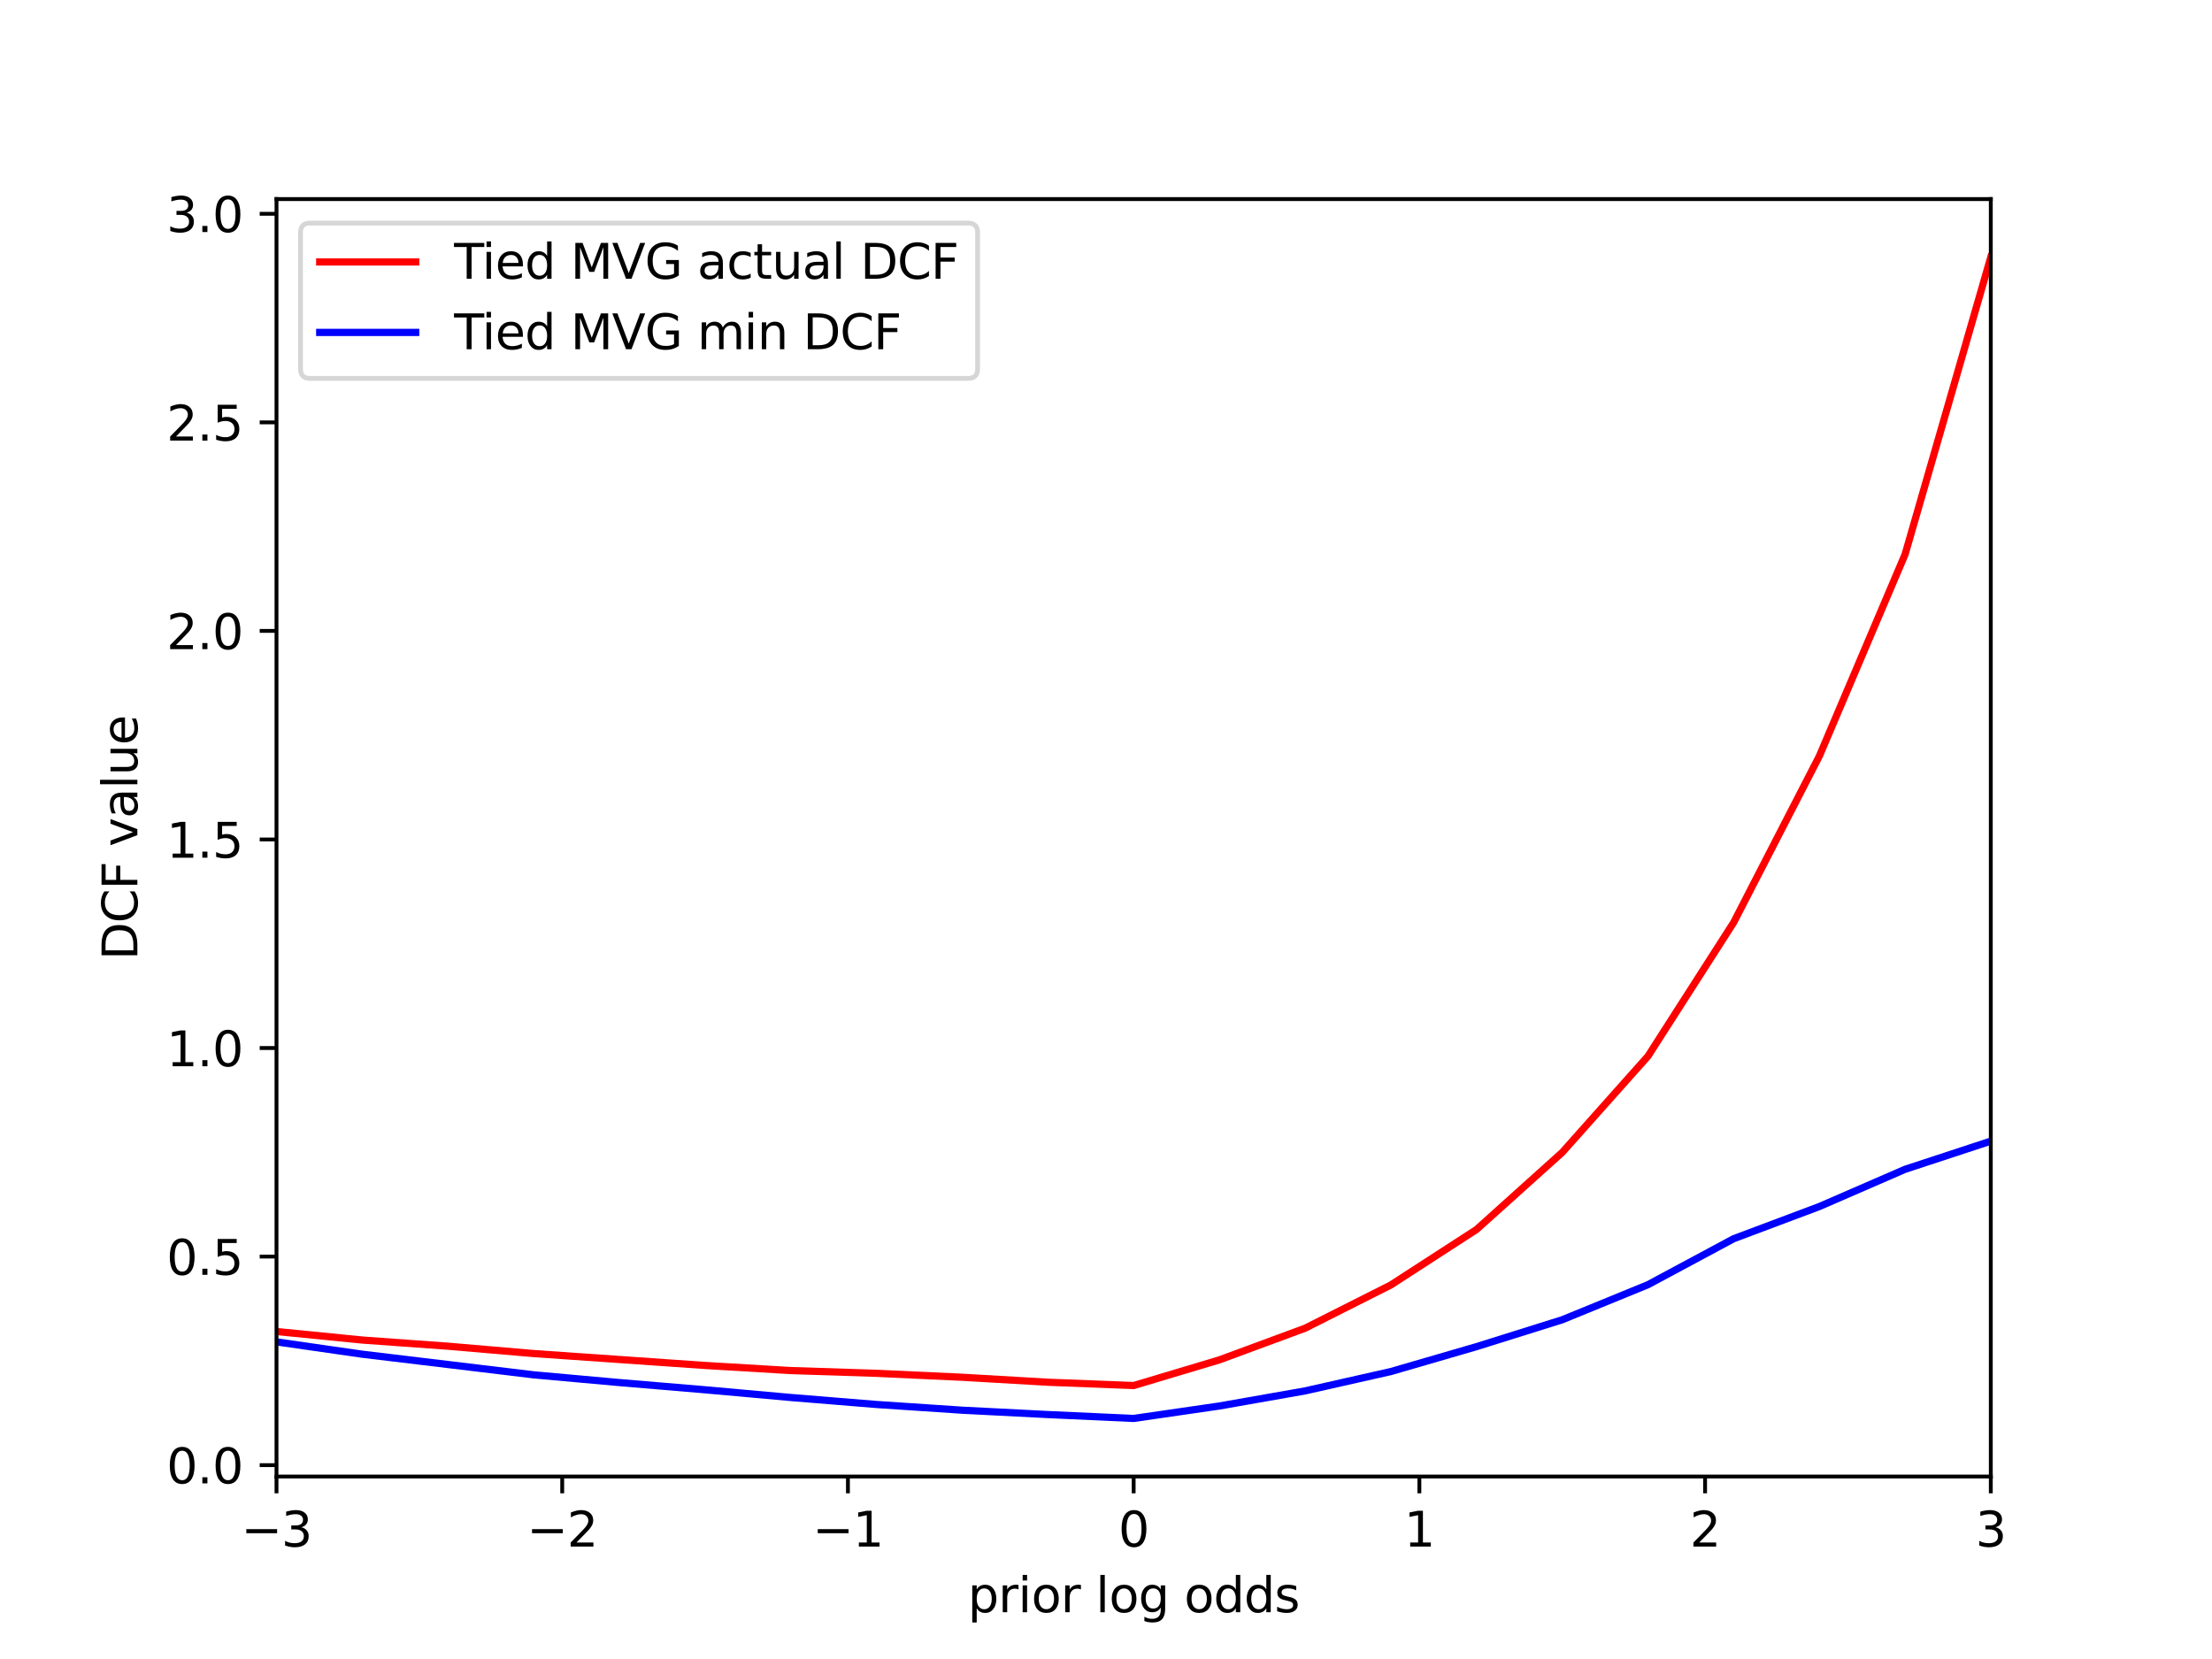 <?xml version="1.0" encoding="utf-8" standalone="no"?>
<!DOCTYPE svg PUBLIC "-//W3C//DTD SVG 1.1//EN"
  "http://www.w3.org/Graphics/SVG/1.1/DTD/svg11.dtd">
<svg xmlns:xlink="http://www.w3.org/1999/xlink" width="460.8pt" height="345.6pt" viewBox="0 0 460.8 345.6" xmlns="http://www.w3.org/2000/svg" version="1.1">
 <defs>
  <style type="text/css">*{stroke-linejoin: round; stroke-linecap: butt}</style>
 </defs>
 <g id="figure_1">
  <g id="patch_1">
   <path d="M 0 345.6 
L 460.8 345.6 
L 460.8 0 
L 0 0 
z
" style="fill: #ffffff"/>
  </g>
  <g id="axes_1">
   <g id="patch_2">
    <path d="M 57.6 307.584 
L 414.72 307.584 
L 414.72 41.472 
L 57.6 41.472 
z
" style="fill: #ffffff"/>
   </g>
   <g id="matplotlib.axis_1">
    <g id="xtick_1">
     <g id="line2d_1">
      <defs>
       <path id="ma4dbedb7fe" d="M 0 0 
L 0 3.5 
" style="stroke: #000000; stroke-width: 0.8"/>
      </defs>
      <g>
       <use xlink:href="#ma4dbedb7fe" x="57.6" y="307.584" style="stroke: #000000; stroke-width: 0.8"/>
      </g>
     </g>
     <g id="text_1">
      <!-- −3 -->
      <g transform="translate(50.229 322.182)scale(0.1 -0.1)">
       <defs>
        <path id="DejaVuSans-2212" d="M 678 2272 
L 4684 2272 
L 4684 1741 
L 678 1741 
L 678 2272 
z
" transform="scale(0.016)"/>
        <path id="DejaVuSans-33" d="M 2597 2516 
Q 3050 2419 3304 2112 
Q 3559 1806 3559 1356 
Q 3559 666 3084 287 
Q 2609 -91 1734 -91 
Q 1441 -91 1130 -33 
Q 819 25 488 141 
L 488 750 
Q 750 597 1062 519 
Q 1375 441 1716 441 
Q 2309 441 2620 675 
Q 2931 909 2931 1356 
Q 2931 1769 2642 2001 
Q 2353 2234 1838 2234 
L 1294 2234 
L 1294 2753 
L 1863 2753 
Q 2328 2753 2575 2939 
Q 2822 3125 2822 3475 
Q 2822 3834 2567 4026 
Q 2313 4219 1838 4219 
Q 1578 4219 1281 4162 
Q 984 4106 628 3988 
L 628 4550 
Q 988 4650 1302 4700 
Q 1616 4750 1894 4750 
Q 2613 4750 3031 4423 
Q 3450 4097 3450 3541 
Q 3450 3153 3228 2886 
Q 3006 2619 2597 2516 
z
" transform="scale(0.016)"/>
       </defs>
       <use xlink:href="#DejaVuSans-2212"/>
       <use xlink:href="#DejaVuSans-33" x="83.789"/>
      </g>
     </g>
    </g>
    <g id="xtick_2">
     <g id="line2d_2">
      <g>
       <use xlink:href="#ma4dbedb7fe" x="117.12" y="307.584" style="stroke: #000000; stroke-width: 0.8"/>
      </g>
     </g>
     <g id="text_2">
      <!-- −2 -->
      <g transform="translate(109.749 322.182)scale(0.1 -0.1)">
       <defs>
        <path id="DejaVuSans-32" d="M 1228 531 
L 3431 531 
L 3431 0 
L 469 0 
L 469 531 
Q 828 903 1448 1529 
Q 2069 2156 2228 2338 
Q 2531 2678 2651 2914 
Q 2772 3150 2772 3378 
Q 2772 3750 2511 3984 
Q 2250 4219 1831 4219 
Q 1534 4219 1204 4116 
Q 875 4013 500 3803 
L 500 4441 
Q 881 4594 1212 4672 
Q 1544 4750 1819 4750 
Q 2544 4750 2975 4387 
Q 3406 4025 3406 3419 
Q 3406 3131 3298 2873 
Q 3191 2616 2906 2266 
Q 2828 2175 2409 1742 
Q 1991 1309 1228 531 
z
" transform="scale(0.016)"/>
       </defs>
       <use xlink:href="#DejaVuSans-2212"/>
       <use xlink:href="#DejaVuSans-32" x="83.789"/>
      </g>
     </g>
    </g>
    <g id="xtick_3">
     <g id="line2d_3">
      <g>
       <use xlink:href="#ma4dbedb7fe" x="176.64" y="307.584" style="stroke: #000000; stroke-width: 0.8"/>
      </g>
     </g>
     <g id="text_3">
      <!-- −1 -->
      <g transform="translate(169.269 322.182)scale(0.1 -0.1)">
       <defs>
        <path id="DejaVuSans-31" d="M 794 531 
L 1825 531 
L 1825 4091 
L 703 3866 
L 703 4441 
L 1819 4666 
L 2450 4666 
L 2450 531 
L 3481 531 
L 3481 0 
L 794 0 
L 794 531 
z
" transform="scale(0.016)"/>
       </defs>
       <use xlink:href="#DejaVuSans-2212"/>
       <use xlink:href="#DejaVuSans-31" x="83.789"/>
      </g>
     </g>
    </g>
    <g id="xtick_4">
     <g id="line2d_4">
      <g>
       <use xlink:href="#ma4dbedb7fe" x="236.16" y="307.584" style="stroke: #000000; stroke-width: 0.8"/>
      </g>
     </g>
     <g id="text_4">
      <!-- 0 -->
      <g transform="translate(232.979 322.182)scale(0.1 -0.1)">
       <defs>
        <path id="DejaVuSans-30" d="M 2034 4250 
Q 1547 4250 1301 3770 
Q 1056 3291 1056 2328 
Q 1056 1369 1301 889 
Q 1547 409 2034 409 
Q 2525 409 2770 889 
Q 3016 1369 3016 2328 
Q 3016 3291 2770 3770 
Q 2525 4250 2034 4250 
z
M 2034 4750 
Q 2819 4750 3233 4129 
Q 3647 3509 3647 2328 
Q 3647 1150 3233 529 
Q 2819 -91 2034 -91 
Q 1250 -91 836 529 
Q 422 1150 422 2328 
Q 422 3509 836 4129 
Q 1250 4750 2034 4750 
z
" transform="scale(0.016)"/>
       </defs>
       <use xlink:href="#DejaVuSans-30"/>
      </g>
     </g>
    </g>
    <g id="xtick_5">
     <g id="line2d_5">
      <g>
       <use xlink:href="#ma4dbedb7fe" x="295.68" y="307.584" style="stroke: #000000; stroke-width: 0.8"/>
      </g>
     </g>
     <g id="text_5">
      <!-- 1 -->
      <g transform="translate(292.499 322.182)scale(0.1 -0.1)">
       <use xlink:href="#DejaVuSans-31"/>
      </g>
     </g>
    </g>
    <g id="xtick_6">
     <g id="line2d_6">
      <g>
       <use xlink:href="#ma4dbedb7fe" x="355.2" y="307.584" style="stroke: #000000; stroke-width: 0.8"/>
      </g>
     </g>
     <g id="text_6">
      <!-- 2 -->
      <g transform="translate(352.019 322.182)scale(0.1 -0.1)">
       <use xlink:href="#DejaVuSans-32"/>
      </g>
     </g>
    </g>
    <g id="xtick_7">
     <g id="line2d_7">
      <g>
       <use xlink:href="#ma4dbedb7fe" x="414.72" y="307.584" style="stroke: #000000; stroke-width: 0.8"/>
      </g>
     </g>
     <g id="text_7">
      <!-- 3 -->
      <g transform="translate(411.539 322.182)scale(0.1 -0.1)">
       <use xlink:href="#DejaVuSans-33"/>
      </g>
     </g>
    </g>
    <g id="text_8">
     <!-- prior log odds -->
     <g transform="translate(201.613 335.861)scale(0.1 -0.1)">
      <defs>
       <path id="DejaVuSans-70" d="M 1159 525 
L 1159 -1331 
L 581 -1331 
L 581 3500 
L 1159 3500 
L 1159 2969 
Q 1341 3281 1617 3432 
Q 1894 3584 2278 3584 
Q 2916 3584 3314 3078 
Q 3713 2572 3713 1747 
Q 3713 922 3314 415 
Q 2916 -91 2278 -91 
Q 1894 -91 1617 61 
Q 1341 213 1159 525 
z
M 3116 1747 
Q 3116 2381 2855 2742 
Q 2594 3103 2138 3103 
Q 1681 3103 1420 2742 
Q 1159 2381 1159 1747 
Q 1159 1113 1420 752 
Q 1681 391 2138 391 
Q 2594 391 2855 752 
Q 3116 1113 3116 1747 
z
" transform="scale(0.016)"/>
       <path id="DejaVuSans-72" d="M 2631 2963 
Q 2534 3019 2420 3045 
Q 2306 3072 2169 3072 
Q 1681 3072 1420 2755 
Q 1159 2438 1159 1844 
L 1159 0 
L 581 0 
L 581 3500 
L 1159 3500 
L 1159 2956 
Q 1341 3275 1631 3429 
Q 1922 3584 2338 3584 
Q 2397 3584 2469 3576 
Q 2541 3569 2628 3553 
L 2631 2963 
z
" transform="scale(0.016)"/>
       <path id="DejaVuSans-69" d="M 603 3500 
L 1178 3500 
L 1178 0 
L 603 0 
L 603 3500 
z
M 603 4863 
L 1178 4863 
L 1178 4134 
L 603 4134 
L 603 4863 
z
" transform="scale(0.016)"/>
       <path id="DejaVuSans-6f" d="M 1959 3097 
Q 1497 3097 1228 2736 
Q 959 2375 959 1747 
Q 959 1119 1226 758 
Q 1494 397 1959 397 
Q 2419 397 2687 759 
Q 2956 1122 2956 1747 
Q 2956 2369 2687 2733 
Q 2419 3097 1959 3097 
z
M 1959 3584 
Q 2709 3584 3137 3096 
Q 3566 2609 3566 1747 
Q 3566 888 3137 398 
Q 2709 -91 1959 -91 
Q 1206 -91 779 398 
Q 353 888 353 1747 
Q 353 2609 779 3096 
Q 1206 3584 1959 3584 
z
" transform="scale(0.016)"/>
       <path id="DejaVuSans-20" transform="scale(0.016)"/>
       <path id="DejaVuSans-6c" d="M 603 4863 
L 1178 4863 
L 1178 0 
L 603 0 
L 603 4863 
z
" transform="scale(0.016)"/>
       <path id="DejaVuSans-67" d="M 2906 1791 
Q 2906 2416 2648 2759 
Q 2391 3103 1925 3103 
Q 1463 3103 1205 2759 
Q 947 2416 947 1791 
Q 947 1169 1205 825 
Q 1463 481 1925 481 
Q 2391 481 2648 825 
Q 2906 1169 2906 1791 
z
M 3481 434 
Q 3481 -459 3084 -895 
Q 2688 -1331 1869 -1331 
Q 1566 -1331 1297 -1286 
Q 1028 -1241 775 -1147 
L 775 -588 
Q 1028 -725 1275 -790 
Q 1522 -856 1778 -856 
Q 2344 -856 2625 -561 
Q 2906 -266 2906 331 
L 2906 616 
Q 2728 306 2450 153 
Q 2172 0 1784 0 
Q 1141 0 747 490 
Q 353 981 353 1791 
Q 353 2603 747 3093 
Q 1141 3584 1784 3584 
Q 2172 3584 2450 3431 
Q 2728 3278 2906 2969 
L 2906 3500 
L 3481 3500 
L 3481 434 
z
" transform="scale(0.016)"/>
       <path id="DejaVuSans-64" d="M 2906 2969 
L 2906 4863 
L 3481 4863 
L 3481 0 
L 2906 0 
L 2906 525 
Q 2725 213 2448 61 
Q 2172 -91 1784 -91 
Q 1150 -91 751 415 
Q 353 922 353 1747 
Q 353 2572 751 3078 
Q 1150 3584 1784 3584 
Q 2172 3584 2448 3432 
Q 2725 3281 2906 2969 
z
M 947 1747 
Q 947 1113 1208 752 
Q 1469 391 1925 391 
Q 2381 391 2643 752 
Q 2906 1113 2906 1747 
Q 2906 2381 2643 2742 
Q 2381 3103 1925 3103 
Q 1469 3103 1208 2742 
Q 947 2381 947 1747 
z
" transform="scale(0.016)"/>
       <path id="DejaVuSans-73" d="M 2834 3397 
L 2834 2853 
Q 2591 2978 2328 3040 
Q 2066 3103 1784 3103 
Q 1356 3103 1142 2972 
Q 928 2841 928 2578 
Q 928 2378 1081 2264 
Q 1234 2150 1697 2047 
L 1894 2003 
Q 2506 1872 2764 1633 
Q 3022 1394 3022 966 
Q 3022 478 2636 193 
Q 2250 -91 1575 -91 
Q 1294 -91 989 -36 
Q 684 19 347 128 
L 347 722 
Q 666 556 975 473 
Q 1284 391 1588 391 
Q 1994 391 2212 530 
Q 2431 669 2431 922 
Q 2431 1156 2273 1281 
Q 2116 1406 1581 1522 
L 1381 1569 
Q 847 1681 609 1914 
Q 372 2147 372 2553 
Q 372 3047 722 3315 
Q 1072 3584 1716 3584 
Q 2034 3584 2315 3537 
Q 2597 3491 2834 3397 
z
" transform="scale(0.016)"/>
      </defs>
      <use xlink:href="#DejaVuSans-70"/>
      <use xlink:href="#DejaVuSans-72" x="63.477"/>
      <use xlink:href="#DejaVuSans-69" x="104.59"/>
      <use xlink:href="#DejaVuSans-6f" x="132.373"/>
      <use xlink:href="#DejaVuSans-72" x="193.555"/>
      <use xlink:href="#DejaVuSans-20" x="234.668"/>
      <use xlink:href="#DejaVuSans-6c" x="266.455"/>
      <use xlink:href="#DejaVuSans-6f" x="294.238"/>
      <use xlink:href="#DejaVuSans-67" x="355.42"/>
      <use xlink:href="#DejaVuSans-20" x="418.896"/>
      <use xlink:href="#DejaVuSans-6f" x="450.684"/>
      <use xlink:href="#DejaVuSans-64" x="511.865"/>
      <use xlink:href="#DejaVuSans-64" x="575.342"/>
      <use xlink:href="#DejaVuSans-73" x="638.818"/>
     </g>
    </g>
   </g>
   <g id="matplotlib.axis_2">
    <g id="ytick_1">
     <g id="line2d_8">
      <defs>
       <path id="m73d0c23f6e" d="M 0 0 
L -3.5 0 
" style="stroke: #000000; stroke-width: 0.8"/>
      </defs>
      <g>
       <use xlink:href="#m73d0c23f6e" x="57.6" y="305.212" style="stroke: #000000; stroke-width: 0.8"/>
      </g>
     </g>
     <g id="text_9">
      <!-- 0.0 -->
      <g transform="translate(34.697 309.011)scale(0.1 -0.1)">
       <defs>
        <path id="DejaVuSans-2e" d="M 684 794 
L 1344 794 
L 1344 0 
L 684 0 
L 684 794 
z
" transform="scale(0.016)"/>
       </defs>
       <use xlink:href="#DejaVuSans-30"/>
       <use xlink:href="#DejaVuSans-2e" x="63.623"/>
       <use xlink:href="#DejaVuSans-30" x="95.41"/>
      </g>
     </g>
    </g>
    <g id="ytick_2">
     <g id="line2d_9">
      <g>
       <use xlink:href="#m73d0c23f6e" x="57.6" y="261.766" style="stroke: #000000; stroke-width: 0.8"/>
      </g>
     </g>
     <g id="text_10">
      <!-- 0.5 -->
      <g transform="translate(34.697 265.565)scale(0.1 -0.1)">
       <defs>
        <path id="DejaVuSans-35" d="M 691 4666 
L 3169 4666 
L 3169 4134 
L 1269 4134 
L 1269 2991 
Q 1406 3038 1543 3061 
Q 1681 3084 1819 3084 
Q 2600 3084 3056 2656 
Q 3513 2228 3513 1497 
Q 3513 744 3044 326 
Q 2575 -91 1722 -91 
Q 1428 -91 1123 -41 
Q 819 9 494 109 
L 494 744 
Q 775 591 1075 516 
Q 1375 441 1709 441 
Q 2250 441 2565 725 
Q 2881 1009 2881 1497 
Q 2881 1984 2565 2268 
Q 2250 2553 1709 2553 
Q 1456 2553 1204 2497 
Q 953 2441 691 2322 
L 691 4666 
z
" transform="scale(0.016)"/>
       </defs>
       <use xlink:href="#DejaVuSans-30"/>
       <use xlink:href="#DejaVuSans-2e" x="63.623"/>
       <use xlink:href="#DejaVuSans-35" x="95.41"/>
      </g>
     </g>
    </g>
    <g id="ytick_3">
     <g id="line2d_10">
      <g>
       <use xlink:href="#m73d0c23f6e" x="57.6" y="218.321" style="stroke: #000000; stroke-width: 0.8"/>
      </g>
     </g>
     <g id="text_11">
      <!-- 1.0 -->
      <g transform="translate(34.697 222.12)scale(0.1 -0.1)">
       <use xlink:href="#DejaVuSans-31"/>
       <use xlink:href="#DejaVuSans-2e" x="63.623"/>
       <use xlink:href="#DejaVuSans-30" x="95.41"/>
      </g>
     </g>
    </g>
    <g id="ytick_4">
     <g id="line2d_11">
      <g>
       <use xlink:href="#m73d0c23f6e" x="57.6" y="174.875" style="stroke: #000000; stroke-width: 0.8"/>
      </g>
     </g>
     <g id="text_12">
      <!-- 1.5 -->
      <g transform="translate(34.697 178.675)scale(0.1 -0.1)">
       <use xlink:href="#DejaVuSans-31"/>
       <use xlink:href="#DejaVuSans-2e" x="63.623"/>
       <use xlink:href="#DejaVuSans-35" x="95.41"/>
      </g>
     </g>
    </g>
    <g id="ytick_5">
     <g id="line2d_12">
      <g>
       <use xlink:href="#m73d0c23f6e" x="57.6" y="131.43" style="stroke: #000000; stroke-width: 0.8"/>
      </g>
     </g>
     <g id="text_13">
      <!-- 2.0 -->
      <g transform="translate(34.697 135.229)scale(0.1 -0.1)">
       <use xlink:href="#DejaVuSans-32"/>
       <use xlink:href="#DejaVuSans-2e" x="63.623"/>
       <use xlink:href="#DejaVuSans-30" x="95.41"/>
      </g>
     </g>
    </g>
    <g id="ytick_6">
     <g id="line2d_13">
      <g>
       <use xlink:href="#m73d0c23f6e" x="57.6" y="87.984" style="stroke: #000000; stroke-width: 0.8"/>
      </g>
     </g>
     <g id="text_14">
      <!-- 2.5 -->
      <g transform="translate(34.697 91.784)scale(0.1 -0.1)">
       <use xlink:href="#DejaVuSans-32"/>
       <use xlink:href="#DejaVuSans-2e" x="63.623"/>
       <use xlink:href="#DejaVuSans-35" x="95.41"/>
      </g>
     </g>
    </g>
    <g id="ytick_7">
     <g id="line2d_14">
      <g>
       <use xlink:href="#m73d0c23f6e" x="57.6" y="44.539" style="stroke: #000000; stroke-width: 0.8"/>
      </g>
     </g>
     <g id="text_15">
      <!-- 3.0 -->
      <g transform="translate(34.697 48.338)scale(0.1 -0.1)">
       <use xlink:href="#DejaVuSans-33"/>
       <use xlink:href="#DejaVuSans-2e" x="63.623"/>
       <use xlink:href="#DejaVuSans-30" x="95.41"/>
      </g>
     </g>
    </g>
    <g id="text_16">
     <!-- DCF value -->
     <g transform="translate(28.617 199.992)rotate(-90)scale(0.1 -0.1)">
      <defs>
       <path id="DejaVuSans-44" d="M 1259 4147 
L 1259 519 
L 2022 519 
Q 2988 519 3436 956 
Q 3884 1394 3884 2338 
Q 3884 3275 3436 3711 
Q 2988 4147 2022 4147 
L 1259 4147 
z
M 628 4666 
L 1925 4666 
Q 3281 4666 3915 4102 
Q 4550 3538 4550 2338 
Q 4550 1131 3912 565 
Q 3275 0 1925 0 
L 628 0 
L 628 4666 
z
" transform="scale(0.016)"/>
       <path id="DejaVuSans-43" d="M 4122 4306 
L 4122 3641 
Q 3803 3938 3442 4084 
Q 3081 4231 2675 4231 
Q 1875 4231 1450 3742 
Q 1025 3253 1025 2328 
Q 1025 1406 1450 917 
Q 1875 428 2675 428 
Q 3081 428 3442 575 
Q 3803 722 4122 1019 
L 4122 359 
Q 3791 134 3420 21 
Q 3050 -91 2638 -91 
Q 1578 -91 968 557 
Q 359 1206 359 2328 
Q 359 3453 968 4101 
Q 1578 4750 2638 4750 
Q 3056 4750 3426 4639 
Q 3797 4528 4122 4306 
z
" transform="scale(0.016)"/>
       <path id="DejaVuSans-46" d="M 628 4666 
L 3309 4666 
L 3309 4134 
L 1259 4134 
L 1259 2759 
L 3109 2759 
L 3109 2228 
L 1259 2228 
L 1259 0 
L 628 0 
L 628 4666 
z
" transform="scale(0.016)"/>
       <path id="DejaVuSans-76" d="M 191 3500 
L 800 3500 
L 1894 563 
L 2988 3500 
L 3597 3500 
L 2284 0 
L 1503 0 
L 191 3500 
z
" transform="scale(0.016)"/>
       <path id="DejaVuSans-61" d="M 2194 1759 
Q 1497 1759 1228 1600 
Q 959 1441 959 1056 
Q 959 750 1161 570 
Q 1363 391 1709 391 
Q 2188 391 2477 730 
Q 2766 1069 2766 1631 
L 2766 1759 
L 2194 1759 
z
M 3341 1997 
L 3341 0 
L 2766 0 
L 2766 531 
Q 2569 213 2275 61 
Q 1981 -91 1556 -91 
Q 1019 -91 701 211 
Q 384 513 384 1019 
Q 384 1609 779 1909 
Q 1175 2209 1959 2209 
L 2766 2209 
L 2766 2266 
Q 2766 2663 2505 2880 
Q 2244 3097 1772 3097 
Q 1472 3097 1187 3025 
Q 903 2953 641 2809 
L 641 3341 
Q 956 3463 1253 3523 
Q 1550 3584 1831 3584 
Q 2591 3584 2966 3190 
Q 3341 2797 3341 1997 
z
" transform="scale(0.016)"/>
       <path id="DejaVuSans-75" d="M 544 1381 
L 544 3500 
L 1119 3500 
L 1119 1403 
Q 1119 906 1312 657 
Q 1506 409 1894 409 
Q 2359 409 2629 706 
Q 2900 1003 2900 1516 
L 2900 3500 
L 3475 3500 
L 3475 0 
L 2900 0 
L 2900 538 
Q 2691 219 2414 64 
Q 2138 -91 1772 -91 
Q 1169 -91 856 284 
Q 544 659 544 1381 
z
M 1991 3584 
L 1991 3584 
z
" transform="scale(0.016)"/>
       <path id="DejaVuSans-65" d="M 3597 1894 
L 3597 1613 
L 953 1613 
Q 991 1019 1311 708 
Q 1631 397 2203 397 
Q 2534 397 2845 478 
Q 3156 559 3463 722 
L 3463 178 
Q 3153 47 2828 -22 
Q 2503 -91 2169 -91 
Q 1331 -91 842 396 
Q 353 884 353 1716 
Q 353 2575 817 3079 
Q 1281 3584 2069 3584 
Q 2775 3584 3186 3129 
Q 3597 2675 3597 1894 
z
M 3022 2063 
Q 3016 2534 2758 2815 
Q 2500 3097 2075 3097 
Q 1594 3097 1305 2825 
Q 1016 2553 972 2059 
L 3022 2063 
z
" transform="scale(0.016)"/>
      </defs>
      <use xlink:href="#DejaVuSans-44"/>
      <use xlink:href="#DejaVuSans-43" x="77.002"/>
      <use xlink:href="#DejaVuSans-46" x="146.826"/>
      <use xlink:href="#DejaVuSans-20" x="204.346"/>
      <use xlink:href="#DejaVuSans-76" x="236.133"/>
      <use xlink:href="#DejaVuSans-61" x="295.312"/>
      <use xlink:href="#DejaVuSans-6c" x="356.592"/>
      <use xlink:href="#DejaVuSans-75" x="384.375"/>
      <use xlink:href="#DejaVuSans-65" x="447.754"/>
     </g>
    </g>
   </g>
   <g id="line2d_15">
    <path d="M 57.6 277.378 
L 75.456 279.153 
L 93.312 280.439 
L 111.168 281.97 
L 129.024 283.209 
L 146.88 284.451 
L 164.736 285.513 
L 182.592 286.086 
L 200.448 286.909 
L 218.304 287.944 
L 236.16 288.632 
L 254.016 283.289 
L 271.872 276.692 
L 289.728 267.69 
L 307.584 256.131 
L 325.44 240.072 
L 343.296 220.032 
L 361.152 192.171 
L 379.008 157.497 
L 396.864 115.485 
L 414.72 53.568 
" clip-path="url(#p71958506d5)" style="fill: none; stroke: #ff0000; stroke-width: 1.5; stroke-linecap: square"/>
   </g>
   <g id="line2d_16">
    <path d="M 57.6 279.539 
L 75.456 282.106 
L 93.312 284.251 
L 111.168 286.403 
L 129.024 288.014 
L 146.88 289.517 
L 164.736 291.123 
L 182.592 292.581 
L 200.448 293.77 
L 218.304 294.678 
L 236.16 295.488 
L 254.016 292.896 
L 271.872 289.75 
L 289.728 285.722 
L 307.584 280.531 
L 325.44 274.931 
L 343.296 267.629 
L 361.152 258.045 
L 379.008 251.342 
L 396.864 243.586 
L 414.72 237.717 
" clip-path="url(#p71958506d5)" style="fill: none; stroke: #0000ff; stroke-width: 1.5; stroke-linecap: square"/>
   </g>
   <g id="patch_3">
    <path d="M 57.6 307.584 
L 57.6 41.472 
" style="fill: none; stroke: #000000; stroke-width: 0.8; stroke-linejoin: miter; stroke-linecap: square"/>
   </g>
   <g id="patch_4">
    <path d="M 414.72 307.584 
L 414.72 41.472 
" style="fill: none; stroke: #000000; stroke-width: 0.8; stroke-linejoin: miter; stroke-linecap: square"/>
   </g>
   <g id="patch_5">
    <path d="M 57.6 307.584 
L 414.72 307.584 
" style="fill: none; stroke: #000000; stroke-width: 0.8; stroke-linejoin: miter; stroke-linecap: square"/>
   </g>
   <g id="patch_6">
    <path d="M 57.6 41.472 
L 414.72 41.472 
" style="fill: none; stroke: #000000; stroke-width: 0.8; stroke-linejoin: miter; stroke-linecap: square"/>
   </g>
   <g id="legend_1">
    <g id="patch_7">
     <path d="M 64.6 78.828 
L 201.652 78.828 
Q 203.652 78.828 203.652 76.828 
L 203.652 48.472 
Q 203.652 46.472 201.652 46.472 
L 64.6 46.472 
Q 62.6 46.472 62.6 48.472 
L 62.6 76.828 
Q 62.6 78.828 64.6 78.828 
z
" style="fill: #ffffff; opacity: 0.8; stroke: #cccccc; stroke-linejoin: miter"/>
    </g>
    <g id="line2d_17">
     <path d="M 66.6 54.57 
L 76.6 54.57 
L 86.6 54.57 
" style="fill: none; stroke: #ff0000; stroke-width: 1.5; stroke-linecap: square"/>
    </g>
    <g id="text_17">
     <!-- Tied MVG actual DCF -->
     <g transform="translate(94.6 58.07)scale(0.1 -0.1)">
      <defs>
       <path id="DejaVuSans-54" d="M -19 4666 
L 3928 4666 
L 3928 4134 
L 2272 4134 
L 2272 0 
L 1638 0 
L 1638 4134 
L -19 4134 
L -19 4666 
z
" transform="scale(0.016)"/>
       <path id="DejaVuSans-4d" d="M 628 4666 
L 1569 4666 
L 2759 1491 
L 3956 4666 
L 4897 4666 
L 4897 0 
L 4281 0 
L 4281 4097 
L 3078 897 
L 2444 897 
L 1241 4097 
L 1241 0 
L 628 0 
L 628 4666 
z
" transform="scale(0.016)"/>
       <path id="DejaVuSans-56" d="M 1831 0 
L 50 4666 
L 709 4666 
L 2188 738 
L 3669 4666 
L 4325 4666 
L 2547 0 
L 1831 0 
z
" transform="scale(0.016)"/>
       <path id="DejaVuSans-47" d="M 3809 666 
L 3809 1919 
L 2778 1919 
L 2778 2438 
L 4434 2438 
L 4434 434 
Q 4069 175 3628 42 
Q 3188 -91 2688 -91 
Q 1594 -91 976 548 
Q 359 1188 359 2328 
Q 359 3472 976 4111 
Q 1594 4750 2688 4750 
Q 3144 4750 3555 4637 
Q 3966 4525 4313 4306 
L 4313 3634 
Q 3963 3931 3569 4081 
Q 3175 4231 2741 4231 
Q 1884 4231 1454 3753 
Q 1025 3275 1025 2328 
Q 1025 1384 1454 906 
Q 1884 428 2741 428 
Q 3075 428 3337 486 
Q 3600 544 3809 666 
z
" transform="scale(0.016)"/>
       <path id="DejaVuSans-63" d="M 3122 3366 
L 3122 2828 
Q 2878 2963 2633 3030 
Q 2388 3097 2138 3097 
Q 1578 3097 1268 2742 
Q 959 2388 959 1747 
Q 959 1106 1268 751 
Q 1578 397 2138 397 
Q 2388 397 2633 464 
Q 2878 531 3122 666 
L 3122 134 
Q 2881 22 2623 -34 
Q 2366 -91 2075 -91 
Q 1284 -91 818 406 
Q 353 903 353 1747 
Q 353 2603 823 3093 
Q 1294 3584 2113 3584 
Q 2378 3584 2631 3529 
Q 2884 3475 3122 3366 
z
" transform="scale(0.016)"/>
       <path id="DejaVuSans-74" d="M 1172 4494 
L 1172 3500 
L 2356 3500 
L 2356 3053 
L 1172 3053 
L 1172 1153 
Q 1172 725 1289 603 
Q 1406 481 1766 481 
L 2356 481 
L 2356 0 
L 1766 0 
Q 1100 0 847 248 
Q 594 497 594 1153 
L 594 3053 
L 172 3053 
L 172 3500 
L 594 3500 
L 594 4494 
L 1172 4494 
z
" transform="scale(0.016)"/>
      </defs>
      <use xlink:href="#DejaVuSans-54"/>
      <use xlink:href="#DejaVuSans-69" x="57.959"/>
      <use xlink:href="#DejaVuSans-65" x="85.742"/>
      <use xlink:href="#DejaVuSans-64" x="147.266"/>
      <use xlink:href="#DejaVuSans-20" x="210.742"/>
      <use xlink:href="#DejaVuSans-4d" x="242.529"/>
      <use xlink:href="#DejaVuSans-56" x="328.809"/>
      <use xlink:href="#DejaVuSans-47" x="397.217"/>
      <use xlink:href="#DejaVuSans-20" x="474.707"/>
      <use xlink:href="#DejaVuSans-61" x="506.494"/>
      <use xlink:href="#DejaVuSans-63" x="567.773"/>
      <use xlink:href="#DejaVuSans-74" x="622.754"/>
      <use xlink:href="#DejaVuSans-75" x="661.963"/>
      <use xlink:href="#DejaVuSans-61" x="725.342"/>
      <use xlink:href="#DejaVuSans-6c" x="786.621"/>
      <use xlink:href="#DejaVuSans-20" x="814.404"/>
      <use xlink:href="#DejaVuSans-44" x="846.191"/>
      <use xlink:href="#DejaVuSans-43" x="923.193"/>
      <use xlink:href="#DejaVuSans-46" x="993.018"/>
     </g>
    </g>
    <g id="line2d_18">
     <path d="M 66.6 69.249 
L 76.6 69.249 
L 86.6 69.249 
" style="fill: none; stroke: #0000ff; stroke-width: 1.5; stroke-linecap: square"/>
    </g>
    <g id="text_18">
     <!-- Tied MVG min DCF -->
     <g transform="translate(94.6 72.749)scale(0.1 -0.1)">
      <defs>
       <path id="DejaVuSans-6d" d="M 3328 2828 
Q 3544 3216 3844 3400 
Q 4144 3584 4550 3584 
Q 5097 3584 5394 3201 
Q 5691 2819 5691 2113 
L 5691 0 
L 5113 0 
L 5113 2094 
Q 5113 2597 4934 2840 
Q 4756 3084 4391 3084 
Q 3944 3084 3684 2787 
Q 3425 2491 3425 1978 
L 3425 0 
L 2847 0 
L 2847 2094 
Q 2847 2600 2669 2842 
Q 2491 3084 2119 3084 
Q 1678 3084 1418 2786 
Q 1159 2488 1159 1978 
L 1159 0 
L 581 0 
L 581 3500 
L 1159 3500 
L 1159 2956 
Q 1356 3278 1631 3431 
Q 1906 3584 2284 3584 
Q 2666 3584 2933 3390 
Q 3200 3197 3328 2828 
z
" transform="scale(0.016)"/>
       <path id="DejaVuSans-6e" d="M 3513 2113 
L 3513 0 
L 2938 0 
L 2938 2094 
Q 2938 2591 2744 2837 
Q 2550 3084 2163 3084 
Q 1697 3084 1428 2787 
Q 1159 2491 1159 1978 
L 1159 0 
L 581 0 
L 581 3500 
L 1159 3500 
L 1159 2956 
Q 1366 3272 1645 3428 
Q 1925 3584 2291 3584 
Q 2894 3584 3203 3211 
Q 3513 2838 3513 2113 
z
" transform="scale(0.016)"/>
      </defs>
      <use xlink:href="#DejaVuSans-54"/>
      <use xlink:href="#DejaVuSans-69" x="57.959"/>
      <use xlink:href="#DejaVuSans-65" x="85.742"/>
      <use xlink:href="#DejaVuSans-64" x="147.266"/>
      <use xlink:href="#DejaVuSans-20" x="210.742"/>
      <use xlink:href="#DejaVuSans-4d" x="242.529"/>
      <use xlink:href="#DejaVuSans-56" x="328.809"/>
      <use xlink:href="#DejaVuSans-47" x="397.217"/>
      <use xlink:href="#DejaVuSans-20" x="474.707"/>
      <use xlink:href="#DejaVuSans-6d" x="506.494"/>
      <use xlink:href="#DejaVuSans-69" x="603.906"/>
      <use xlink:href="#DejaVuSans-6e" x="631.689"/>
      <use xlink:href="#DejaVuSans-20" x="695.068"/>
      <use xlink:href="#DejaVuSans-44" x="726.855"/>
      <use xlink:href="#DejaVuSans-43" x="803.857"/>
      <use xlink:href="#DejaVuSans-46" x="873.682"/>
     </g>
    </g>
   </g>
  </g>
 </g>
 <defs>
  <clipPath id="p71958506d5">
   <rect x="57.6" y="41.472" width="357.12" height="266.112"/>
  </clipPath>
 </defs>
</svg>

